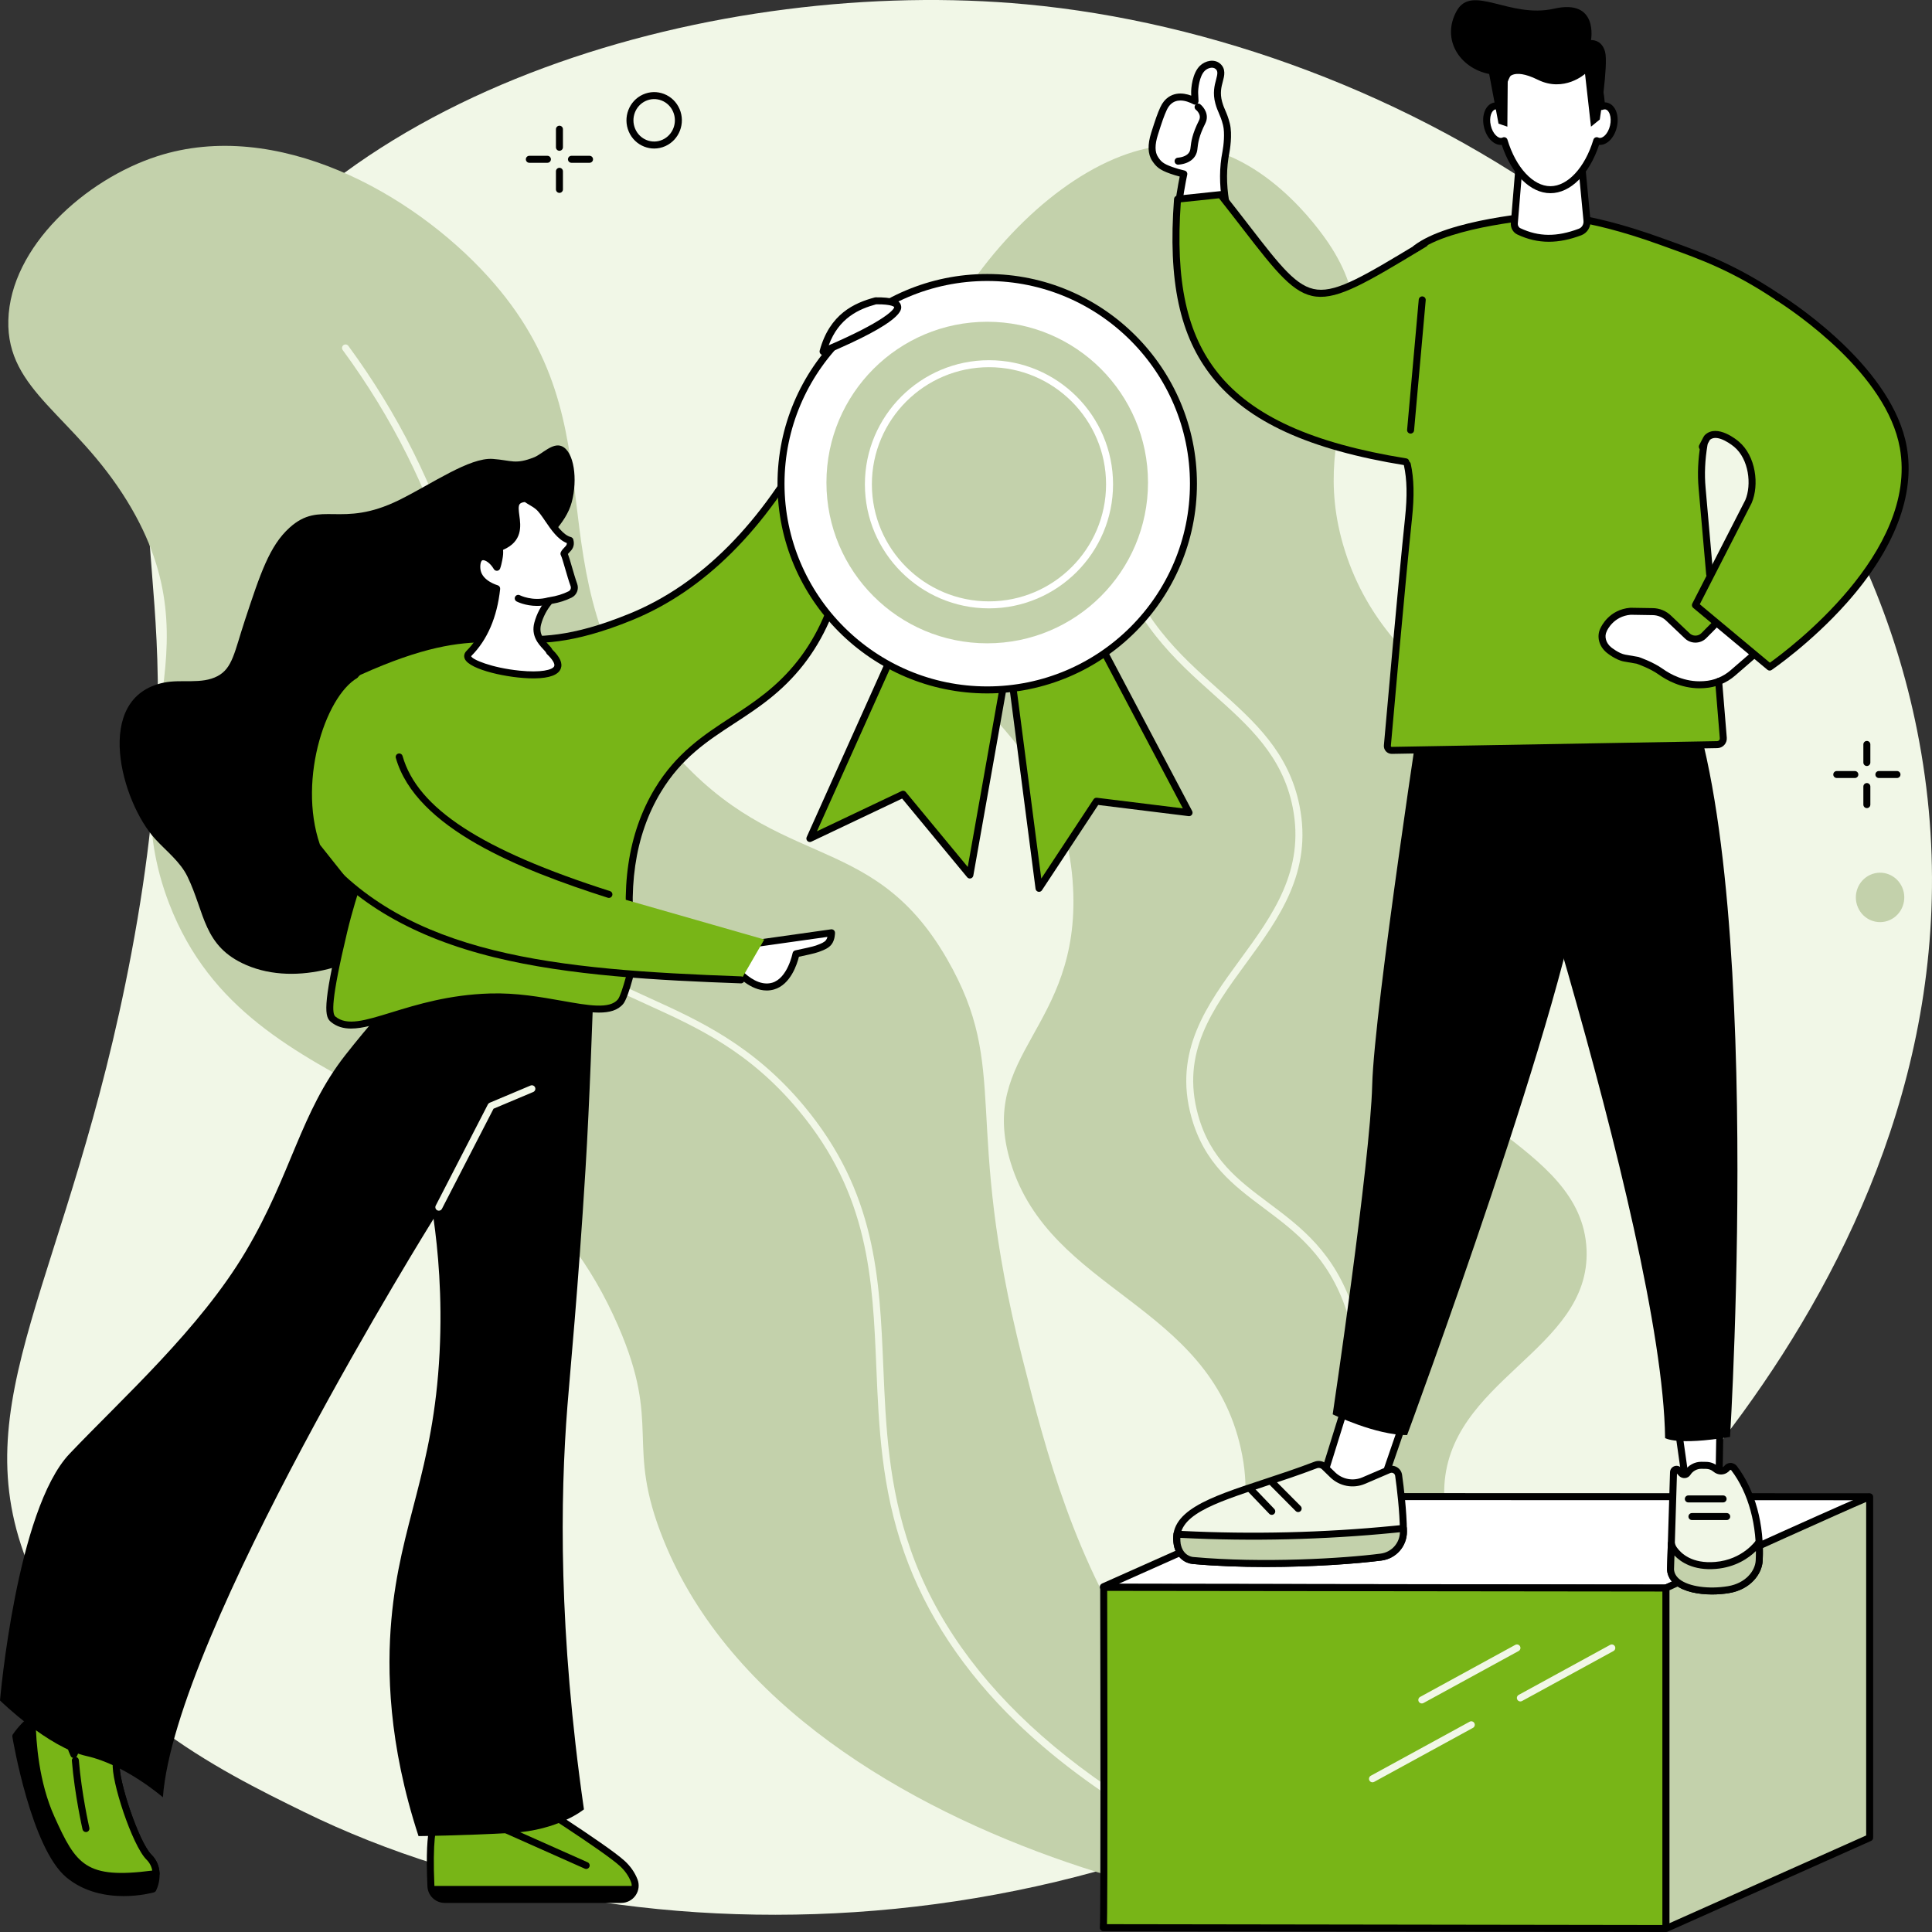<?xml version="1.0" encoding="UTF-8"?>
<svg width="208px" height="208px" viewBox="0 0 208 208" version="1.1" xmlns="http://www.w3.org/2000/svg" xmlns:xlink="http://www.w3.org/1999/xlink">
    <rect x="0" y="0" width="208" height="208" fill="#333333" stroke="none"/>
    <title>Group Copy 3 2</title>
    <g id="Page-1" stroke="none" stroke-width="1" fill="none" fill-rule="evenodd">
        <g id="Group-Copy-3">
            <path d="M3.184,168.819 C9.309,183.589 23.585,190.59 32.71,195.066 C68.678,212.704 123.28,210.714 162.545,178.683 C171.734,171.187 217.021,131.912 206.396,78.632 C197,31.532 150.027,4.152 110.492,0.467 C77.739,-2.585 34.986,9.243 19.909,37.948 C10.428,55.999 21.856,61.751 14.137,102.67 C7.456,138.086 -4.308,150.753 3.184,168.819" id="Fill-179" fill="#F1F7E7"></path>
            <path d="M170.876,183.865 C173.674,180.149 155.234,173.499 155.482,160.446 C155.709,148.52 171.267,145.456 170.809,134.531 C170.319,122.841 152.26,120.553 152.252,108.636 C152.245,99.453 162.968,98.069 163.838,88.246 C164.884,76.443 149.72,74.874 144.793,59.288 C140.191,44.732 150.773,37.738 143.052,26.212 C142.046,24.711 135.782,15.746 126.897,15.613 C112.443,15.401 93.772,38.604 96.52,58.679 C98.834,75.583 114.604,77.622 115.527,95.58 C116.309,110.801 105.186,113.348 108.805,125.154 C113.088,139.126 130.095,140.225 133.594,155.972 C135.426,164.22 131.338,166.518 134.692,172.352 C141.776,184.674 167.793,187.961 170.876,183.865" id="Fill-180" fill="#C3D1AB"></path>
            <path d="M165.003,181.788 C164.966,181.788 164.929,181.783 164.891,181.771 C153.711,178.307 146.656,173.425 143.922,167.261 C141.843,162.575 143.022,158.797 144.27,154.797 C145.521,150.788 146.815,146.643 144.966,141.112 C143.008,135.259 139.491,132.628 136.09,130.083 C132.782,127.607 129.656,125.268 128.264,120.259 C126.294,113.173 129.976,108.14 133.537,103.273 C136.977,98.571 140.534,93.709 139.166,86.883 C138.063,81.377 134.467,78.164 130.659,74.761 C126.535,71.076 121.86,66.898 119.672,59.118 C118.045,53.331 118.214,47.14 120.175,40.717 C120.236,40.518 120.446,40.406 120.645,40.467 C120.844,40.527 120.956,40.738 120.895,40.936 C118.977,47.219 118.809,53.268 120.397,58.914 C122.525,66.483 126.915,70.406 131.161,74.2 C135.065,77.689 138.751,80.983 139.904,86.735 C141.337,93.886 137.681,98.884 134.145,103.717 C130.531,108.657 127.117,113.323 128.989,120.057 C130.313,124.819 133.338,127.083 136.541,129.48 C140.035,132.094 143.647,134.797 145.679,140.873 C147.606,146.635 146.276,150.898 144.989,155.021 C143.784,158.882 142.646,162.528 144.61,166.955 C147.252,172.912 154.151,177.655 165.114,181.052 C165.313,181.114 165.424,181.324 165.362,181.523 C165.312,181.684 165.163,181.788 165.003,181.788" id="Fill-181" fill="#F1F7E7"></path>
            <path d="M149.451,204.756 C150.625,202.081 135.732,198.081 123.212,179.236 C115.631,167.825 112.716,156.683 110.068,146.222 C103.518,120.34 108.894,115.269 101.945,103.225 C93.607,88.77 83.09,94.334 71.22,79.448 C56.58,61.088 67.533,46.296 52.528,29.762 C44.33,20.728 29.76,12.692 16.955,16.812 C9.206,19.305 1.108,26.57 0.897,34.479 C0.693,42.112 7.986,44.66 13.693,53.955 C23.883,70.55 11.729,80.494 18.223,97.313 C27.036,120.139 54.716,115.537 66.547,142.738 C71.313,153.694 67.219,155.351 71.444,165.813 C85.704,201.12 147.131,210.045 149.451,204.756" id="Fill-182" fill="#C3D1AB"></path>
            <path d="M138.739,203.538 C138.69,203.538 138.641,203.529 138.593,203.509 C126.359,198.377 116.572,192.318 109.503,185.499 C103.777,179.974 99.686,173.796 97.343,167.134 C94.891,160.164 94.614,153.57 94.346,147.193 C93.946,137.662 93.568,128.66 85.99,119.559 C80.651,113.149 75.064,110.61 69.66,108.154 C63.624,105.411 57.922,102.821 54.005,94.965 C51.28,89.501 51.231,85.115 51.174,80.036 C51.118,75.032 51.054,69.36 48.585,61.028 C46.139,52.777 42.207,44.923 36.896,37.684 C36.774,37.516 36.81,37.281 36.977,37.158 C37.145,37.035 37.38,37.071 37.503,37.238 C42.865,44.548 46.836,52.48 49.306,60.814 C51.805,69.247 51.87,74.974 51.926,80.027 C51.984,85.219 52.03,89.319 54.678,94.629 C58.477,102.246 63.803,104.667 69.971,107.469 C75.197,109.843 81.12,112.534 86.568,119.078 C94.309,128.374 94.692,137.499 95.098,147.161 C95.364,153.483 95.639,160.02 98.053,166.884 C103.201,181.521 116.938,193.609 138.884,202.815 C139.076,202.895 139.166,203.116 139.086,203.307 C139.025,203.452 138.886,203.538 138.739,203.538" id="Fill-183" fill="#F1F7E7"></path>
            <path d="M60.23,16.233 C60.022,16.233 59.853,16.064 59.853,15.856 L59.853,13.91 C59.853,13.702 60.022,13.534 60.23,13.534 C60.437,13.534 60.606,13.702 60.606,13.91 L60.606,15.856 C60.606,16.064 60.437,16.233 60.23,16.233" id="Fill-184" fill="#000000"></path>
            <path d="M60.23,20.766 C60.022,20.766 59.853,20.598 59.853,20.39 L59.853,18.444 C59.853,18.236 60.022,18.067 60.23,18.067 C60.437,18.067 60.606,18.236 60.606,18.444 L60.606,20.39 C60.606,20.598 60.437,20.766 60.23,20.766" id="Fill-185" fill="#000000"></path>
            <path d="M58.936,17.526 L56.989,17.526 C56.781,17.526 56.613,17.358 56.613,17.15 C56.613,16.942 56.781,16.774 56.989,16.774 L58.936,16.774 C59.144,16.774 59.312,16.942 59.312,17.15 C59.312,17.358 59.144,17.526 58.936,17.526" id="Fill-186" fill="#000000"></path>
            <path d="M63.47,17.526 L61.523,17.526 C61.315,17.526 61.147,17.358 61.147,17.15 C61.147,16.942 61.315,16.774 61.523,16.774 L63.47,16.774 C63.677,16.774 63.846,16.942 63.846,17.15 C63.846,17.358 63.677,17.526 63.47,17.526" id="Fill-187" fill="#000000"></path>
            <path d="M200.987,82.469 C200.779,82.469 200.61,82.3 200.61,82.092 L200.61,80.146 C200.61,79.938 200.779,79.77 200.987,79.77 C201.195,79.77 201.363,79.938 201.363,80.146 L201.363,82.092 C201.363,82.3 201.195,82.469 200.987,82.469" id="Fill-188" fill="#000000"></path>
            <path d="M200.987,87.002 C200.779,87.002 200.61,86.834 200.61,86.626 L200.61,84.68 C200.61,84.472 200.779,84.304 200.987,84.304 C201.195,84.304 201.363,84.472 201.363,84.68 L201.363,86.626 C201.363,86.834 201.195,87.002 200.987,87.002" id="Fill-189" fill="#000000"></path>
            <path d="M199.692,83.762 L197.748,83.762 C197.54,83.762 197.372,83.594 197.372,83.386 C197.372,83.178 197.54,83.01 197.748,83.01 L199.692,83.01 C199.9,83.01 200.069,83.178 200.069,83.386 C200.069,83.594 199.9,83.762 199.692,83.762" id="Fill-190" fill="#000000"></path>
            <path d="M204.228,83.762 L202.281,83.762 C202.073,83.762 201.905,83.594 201.905,83.386 C201.905,83.178 202.073,83.01 202.281,83.01 L204.228,83.01 C204.436,83.01 204.605,83.178 204.605,83.386 C204.605,83.594 204.436,83.762 204.228,83.762" id="Fill-191" fill="#000000"></path>
            <path d="M69.532,10.861 C68.402,11.369 67.889,12.721 68.387,13.875 C68.63,14.439 69.074,14.869 69.636,15.088 C70.186,15.301 70.785,15.286 71.324,15.044 C72.453,14.537 72.967,13.185 72.468,12.03 C72.226,11.467 71.782,11.036 71.22,10.818 C70.67,10.604 70.07,10.62 69.532,10.861 Z M70.429,15.991 C70.069,15.991 69.709,15.924 69.364,15.789 C68.612,15.497 68.02,14.923 67.696,14.173 C67.036,12.643 67.721,10.85 69.223,10.175 C69.947,9.85 70.753,9.829 71.492,10.116 C72.244,10.409 72.836,10.982 73.16,11.732 C73.82,13.262 73.135,15.056 71.632,15.731 C71.247,15.904 70.838,15.991 70.429,15.991 L70.429,15.991 Z" id="Fill-192" fill="#000000"></path>
            <path d="M201.358,94.181 C202.678,93.589 204.216,94.199 204.795,95.544 C205.375,96.888 204.778,98.458 203.46,99.05 C202.141,99.642 200.603,99.032 200.023,97.687 C199.444,96.343 200.041,94.773 201.358,94.181" id="Fill-193" fill="#C3D1AB"></path>
            <path d="M201.19,161.232 L179.35,170.97 L118.856,170.878 C118.793,170.878 118.762,170.844 118.806,170.824 L140.569,161.121 L201.107,161.141 C201.213,161.141 201.265,161.199 201.19,161.232" id="Fill-194" fill="#FFFFFF"></path>
            <path d="M120.448,170.504 L179.27,170.594 L199.627,161.517 L140.649,161.498 L120.448,170.504 Z M179.35,171.346 C179.349,171.346 179.349,171.346 179.349,171.346 L118.855,171.254 C118.635,171.254 118.459,171.122 118.418,170.927 C118.379,170.744 118.475,170.56 118.652,170.48 L140.415,160.778 C140.464,160.756 140.516,160.745 140.569,160.745 C140.569,160.745 140.569,160.745 140.569,160.745 L201.107,160.765 C201.353,160.765 201.549,160.904 201.594,161.111 C201.634,161.305 201.534,161.491 201.343,161.576 L179.503,171.314 C179.455,171.335 179.403,171.346 179.35,171.346 L179.35,171.346 Z" id="Fill-195" fill="#000000"></path>
            <path d="M201.288,161.15 L201.288,197.85 L179.516,207.561 C179.455,207.589 179.35,207.569 179.35,207.531 L179.35,170.97 C179.35,170.97 200.974,161.157 201.288,161.15" id="Fill-196" fill="#C3D1AB"></path>
            <path d="M179.726,171.212 L179.726,207.057 L200.912,197.605 L200.912,161.701 C198.481,162.731 187.403,167.729 179.726,171.212 Z M179.447,207.952 C179.345,207.952 179.243,207.925 179.161,207.872 C179.044,207.794 178.973,207.666 178.973,207.531 L178.973,170.97 C178.973,170.822 179.06,170.688 179.194,170.627 C200.889,160.783 201.182,160.776 201.28,160.773 C201.381,160.77 201.479,160.81 201.551,160.881 C201.624,160.951 201.664,161.049 201.664,161.15 L201.664,197.85 C201.664,197.998 201.576,198.133 201.441,198.193 L179.67,207.905 C179.601,207.935 179.524,207.952 179.447,207.952 L179.447,207.952 Z" id="Fill-197" fill="#000000"></path>
            <path d="M179.35,207.624 L118.778,207.533 C118.908,207.591 118.824,170.899 118.824,170.899 L179.35,170.97 C179.35,170.97 179.35,207.659 179.35,207.624" id="Fill-198" fill="#78B517"></path>
            <path d="M119.176,207.157 L178.973,207.247 L178.973,171.346 L119.201,171.275 C119.205,173.087 119.222,181.132 119.226,189.184 C119.229,194.496 119.225,198.733 119.216,201.775 C119.211,203.495 119.204,204.932 119.194,205.94 C119.188,206.505 119.185,206.891 119.176,207.157 Z M179.35,208 C179.349,208 179.349,208 179.349,208 L118.777,207.91 C118.726,207.91 118.674,207.9 118.625,207.877 C118.463,207.804 118.373,207.629 118.41,207.456 C118.411,207.453 118.411,207.448 118.412,207.446 C118.503,206.329 118.476,183.11 118.448,170.899 C118.448,170.799 118.487,170.704 118.558,170.632 C118.629,170.562 118.724,170.522 118.824,170.522 C118.824,170.522 118.825,170.522 118.825,170.522 L179.35,170.594 C179.558,170.594 179.726,170.762 179.726,170.97 L179.726,207.624 C179.726,207.724 179.686,207.819 179.616,207.892 C179.545,207.962 179.45,208 179.35,208 L179.35,208 Z" id="Fill-199" fill="#000000"></path>
            <path d="M153.074,183.394 C152.941,183.394 152.812,183.323 152.744,183.199 C152.644,183.016 152.711,182.787 152.893,182.688 L163.135,177.088 C163.317,176.988 163.546,177.055 163.646,177.238 C163.745,177.42 163.678,177.649 163.496,177.748 L153.255,183.348 C153.197,183.38 153.135,183.394 153.074,183.394" id="Fill-200" fill="#F1F7E7"></path>
            <path d="M147.763,191.884 C147.63,191.884 147.501,191.813 147.432,191.688 C147.333,191.505 147.4,191.277 147.582,191.177 L158.22,185.361 C158.402,185.261 158.63,185.328 158.73,185.511 C158.83,185.693 158.763,185.921 158.581,186.021 L147.943,191.837 C147.886,191.869 147.824,191.884 147.763,191.884" id="Fill-201" fill="#F1F7E7"></path>
            <path d="M163.684,183.178 C163.551,183.178 163.422,183.108 163.354,182.983 C163.254,182.8 163.321,182.572 163.503,182.472 L173.347,177.09 C173.529,176.99 173.758,177.057 173.858,177.239 C173.957,177.422 173.89,177.651 173.708,177.75 L163.865,183.132 C163.807,183.163 163.745,183.178 163.684,183.178" id="Fill-202" fill="#F1F7E7"></path>
            <polyline id="Fill-203" fill="#FFFFFF" points="153.22 146.97 148.598 160.391 142.141 160.058 146.753 145.222 153.22 146.97"></polyline>
            <path d="M142.644,159.707 L148.334,160 L152.733,147.229 L147.005,145.68 L142.644,159.707 Z M148.598,160.767 C148.591,160.767 148.585,160.767 148.578,160.767 L142.122,160.434 C142.006,160.428 141.899,160.369 141.833,160.273 C141.766,160.178 141.747,160.058 141.782,159.947 L146.394,145.111 C146.454,144.917 146.656,144.807 146.851,144.859 L153.318,146.607 C153.419,146.634 153.504,146.702 153.552,146.794 C153.601,146.886 153.61,146.995 153.576,147.093 L148.954,160.513 C148.901,160.666 148.758,160.767 148.598,160.767 L148.598,160.767 Z" id="Fill-204" fill="#000000"></path>
            <polyline id="Fill-205" fill="#FFFFFF" points="179.952 148.672 181.565 160.058 185.056 160.058 185.25 148.86 179.952 148.672"></polyline>
            <path d="M181.892,159.682 L184.686,159.682 L184.868,149.223 L180.388,149.064 L181.892,159.682 Z M185.056,160.435 L181.565,160.435 C181.378,160.435 181.219,160.297 181.193,160.111 L179.58,148.725 C179.564,148.615 179.598,148.503 179.673,148.42 C179.747,148.337 179.853,148.294 179.966,148.296 L185.263,148.483 C185.469,148.491 185.63,148.661 185.626,148.866 L185.432,160.065 C185.428,160.27 185.261,160.435 185.056,160.435 L185.056,160.435 Z" id="Fill-206" fill="#000000"></path>
            <path d="M153.297,73.754 C153.297,73.754 147.945,108.521 147.732,116.824 C147.519,125.127 143.478,152.268 143.478,152.268 C143.478,152.268 148.117,154.517 151.49,154.5 C151.49,154.5 169.334,106.255 170.514,92.615 C171.695,78.976 167.747,72.732 167.747,72.732 L153.297,73.754" id="Fill-207" fill="#000000"></path>
            <path d="M158.532,71.589 C158.532,71.589 178.969,132.176 179.266,154.824 C179.266,154.824 180.511,155.647 186.258,154.702 C186.258,154.702 190.402,87.772 179.78,70.353 L158.532,71.589" id="Fill-208" fill="#000000"></path>
            <path d="M150.577,158.837 C150.765,160.175 151.068,162.657 151.093,164.882 C151.109,166.28 150.066,167.458 148.688,167.636 C144.791,168.139 135.952,168.689 128.424,168.002 C127.908,167.955 126.997,167.577 126.743,166.283 C125.891,161.937 133.408,160.872 141.651,157.719 C141.974,157.596 142.339,157.669 142.587,157.911 L143.476,158.776 C144.365,159.643 145.684,159.888 146.823,159.4 L149.526,158.24 C149.986,158.043 150.506,158.339 150.577,158.837" id="Fill-209" fill="#F1F7E7"></path>
            <path d="M141.969,158.037 C141.907,158.037 141.845,158.048 141.785,158.071 C139.846,158.813 137.989,159.425 136.194,160.018 C130.58,161.87 126.523,163.209 127.112,166.211 C127.358,167.464 128.276,167.611 128.458,167.627 C135.919,168.308 144.615,167.782 148.639,167.263 C149.838,167.108 150.731,166.087 150.717,164.887 C150.692,162.669 150.385,160.178 150.204,158.889 C150.187,158.768 150.116,158.664 150.01,158.604 C149.906,158.546 149.784,158.539 149.674,158.586 L146.971,159.746 C145.689,160.296 144.214,160.021 143.213,159.046 L142.324,158.181 C142.228,158.087 142.1,158.037 141.969,158.037 Z M136.268,168.703 C133.653,168.703 130.95,168.61 128.389,168.377 C127.629,168.307 126.644,167.736 126.374,166.355 C125.657,162.702 130.203,161.202 135.958,159.303 C137.745,158.713 139.593,158.104 141.516,157.368 C141.975,157.192 142.499,157.3 142.849,157.641 L143.738,158.507 C144.52,159.269 145.673,159.484 146.674,159.054 L149.378,157.894 C149.705,157.754 150.07,157.774 150.38,157.949 C150.692,158.124 150.899,158.429 150.949,158.785 C151.133,160.09 151.444,162.618 151.47,164.878 C151.488,166.46 150.312,167.806 148.736,168.009 C146.059,168.355 141.333,168.703 136.268,168.703 L136.268,168.703 Z" id="Fill-210" fill="#000000"></path>
            <path d="M151.088,164.548 C151.088,164.548 151.092,164.773 151.093,164.882 C151.109,166.28 150.066,167.458 148.688,167.636 C144.791,168.139 135.952,168.689 128.424,168.002 C127.908,167.955 126.997,167.577 126.743,166.283 C126.665,165.886 126.713,165.171 126.713,165.171 L127.247,165.197 C134.855,165.575 142.48,165.392 150.061,164.648 L151.088,164.548" id="Fill-211" fill="#C3D1AB"></path>
            <path d="M127.075,165.566 C127.073,165.787 127.079,166.043 127.112,166.211 C127.358,167.464 128.276,167.611 128.458,167.627 C135.919,168.308 144.615,167.782 148.639,167.263 C149.812,167.112 150.693,166.129 150.717,164.962 L150.098,165.023 C142.524,165.765 134.829,165.951 127.228,165.573 L127.075,165.566 Z M136.268,168.703 C133.653,168.703 130.95,168.61 128.389,168.377 C127.629,168.307 126.644,167.736 126.374,166.355 C126.289,165.923 126.332,165.224 126.337,165.146 C126.351,164.941 126.526,164.785 126.731,164.795 L127.265,164.822 C134.83,165.197 142.487,165.013 150.024,164.274 L151.051,164.173 C151.155,164.163 151.259,164.197 151.338,164.266 C151.416,164.336 151.462,164.435 151.464,164.54 C151.464,164.54 151.468,164.768 151.47,164.878 C151.488,166.46 150.312,167.806 148.736,168.009 C146.059,168.355 141.333,168.703 136.268,168.703 L136.268,168.703 Z" id="Fill-212" fill="#000000"></path>
            <path d="M139.76,162.789 C139.664,162.789 139.567,162.752 139.493,162.678 L136.601,159.768 C136.455,159.621 136.456,159.383 136.603,159.236 C136.75,159.09 136.989,159.09 137.135,159.238 L140.027,162.147 C140.174,162.295 140.173,162.533 140.026,162.68 C139.952,162.752 139.856,162.789 139.76,162.789" id="Fill-213" fill="#000000"></path>
            <path d="M136.919,163.091 C136.82,163.091 136.721,163.052 136.648,162.975 L134.337,160.56 C134.193,160.41 134.198,160.172 134.349,160.028 C134.498,159.885 134.737,159.89 134.88,160.04 L137.191,162.454 C137.335,162.604 137.33,162.843 137.179,162.986 C137.107,163.056 137.013,163.091 136.919,163.091" id="Fill-214" fill="#000000"></path>
            <path d="M186.093,171.141 C188.165,170.798 189.332,169.302 189.396,168.013 C189.586,164.181 188.579,160.539 186.693,158.067 C186.487,157.797 186.074,157.82 185.894,158.107 L185.844,158.152 C185.519,158.45 185.035,158.43 184.699,158.143 C184.423,157.907 184.068,157.767 183.689,157.761 L183.161,157.754 C182.57,157.745 181.986,158.077 181.676,158.574 C181.532,158.804 181.2,158.818 181.021,158.615 L180.722,158.278 C180.519,158.081 180.181,158.22 180.172,158.503 L179.849,168.986 C180.006,171.038 183.381,171.59 186.093,171.141" id="Fill-215" fill="#F1F7E7"></path>
            <path d="M180.225,168.976 C180.263,169.395 180.466,169.744 180.847,170.043 C181.829,170.813 183.961,171.112 186.031,170.77 C187.919,170.457 188.964,169.137 189.021,167.994 C189.205,164.26 188.248,160.725 186.394,158.295 C186.366,158.259 186.332,158.254 186.304,158.254 C186.282,158.255 186.24,158.264 186.212,158.308 C186.194,158.337 186.172,158.362 186.148,158.385 L186.098,158.43 C185.638,158.851 184.947,158.851 184.455,158.429 C184.24,158.245 183.966,158.141 183.683,158.138 L183.156,158.13 C182.709,158.124 182.239,158.382 181.995,158.773 C181.866,158.98 181.651,159.111 181.405,159.131 C181.154,159.153 180.905,159.052 180.739,158.864 L180.544,158.644 L180.225,168.976 Z M184.324,171.66 C182.838,171.66 181.317,171.368 180.382,170.635 C179.828,170.2 179.523,169.655 179.474,169.015 C179.473,169.001 179.472,168.988 179.473,168.974 L179.796,158.491 C179.805,158.209 179.973,157.967 180.234,157.861 C180.494,157.756 180.781,157.812 180.983,158.007 C180.99,158.014 180.997,158.021 181.003,158.028 L181.302,158.365 C181.317,158.382 181.337,158.382 181.343,158.381 C181.741,157.759 182.444,157.37 183.167,157.377 L183.694,157.385 C184.152,157.392 184.596,157.559 184.944,157.857 C185.143,158.028 185.415,158.035 185.59,157.875 L185.608,157.859 C185.762,157.646 186.006,157.514 186.271,157.502 C186.553,157.49 186.822,157.616 186.992,157.839 C188.952,160.407 189.966,164.122 189.772,168.031 C189.7,169.475 188.435,171.135 186.154,171.512 C185.583,171.607 184.956,171.66 184.324,171.66 L184.324,171.66 Z" id="Fill-216" fill="#000000"></path>
            <path d="M179.935,166.181 C179.994,166.411 180.09,166.63 180.227,166.823 C180.694,167.477 181.967,168.758 184.688,168.535 C187.911,168.272 189.387,166.015 189.387,166.015 C189.426,166.671 189.43,167.339 189.396,168.013 C189.332,169.302 188.165,170.798 186.093,171.141 C183.381,171.59 180.006,171.038 179.849,168.986 L179.935,166.181" id="Fill-217" fill="#C3D1AB"></path>
            <path d="M180.225,168.976 C180.263,169.395 180.466,169.744 180.847,170.043 C181.829,170.813 183.961,171.112 186.031,170.77 C187.919,170.457 188.964,169.137 189.021,167.994 C189.037,167.659 189.044,167.323 189.042,166.988 C188.289,167.719 186.877,168.734 184.719,168.911 C182.309,169.107 180.942,168.166 180.272,167.464 L180.225,168.976 Z M184.324,171.66 C182.838,171.66 181.317,171.368 180.382,170.635 C179.828,170.2 179.523,169.655 179.474,169.015 C179.473,169.001 179.472,168.988 179.473,168.974 L179.559,166.17 C179.565,165.982 179.707,165.828 179.894,165.808 C180.08,165.786 180.253,165.906 180.3,166.087 C180.35,166.283 180.429,166.458 180.534,166.605 C181.01,167.273 182.179,168.364 184.658,168.16 C187.645,167.916 189.059,165.829 189.073,165.808 C189.162,165.673 189.328,165.61 189.485,165.652 C189.641,165.694 189.753,165.831 189.763,165.993 C189.803,166.666 189.806,167.352 189.772,168.031 C189.7,169.475 188.435,171.135 186.154,171.512 C185.583,171.607 184.956,171.66 184.324,171.66 L184.324,171.66 Z" id="Fill-218" fill="#000000"></path>
            <path d="M185.899,163.65 L182.156,163.65 C181.948,163.65 181.779,163.481 181.779,163.273 C181.779,163.066 181.948,162.897 182.156,162.897 L185.899,162.897 C186.107,162.897 186.275,163.066 186.275,163.273 C186.275,163.481 186.107,163.65 185.899,163.65" id="Fill-219" fill="#000000"></path>
            <path d="M185.511,161.751 L181.768,161.751 C181.56,161.751 181.391,161.583 181.391,161.375 C181.391,161.167 181.56,160.998 181.768,160.998 L185.511,160.998 C185.719,160.998 185.887,161.167 185.887,161.375 C185.887,161.583 185.719,161.751 185.511,161.751" id="Fill-220" fill="#000000"></path>
            <path d="M132.036,13.376 C131.872,12.734 131.719,12.379 131.57,12.036 C131.447,11.752 131.331,11.485 131.212,11.053 C130.926,10.02 131.128,9.265 131.291,8.658 C131.437,8.113 131.588,7.55 131.122,7.144 C130.646,6.729 129.901,6.92 129.455,7.344 C128.71,8.051 128.605,9.628 128.617,10.012 C128.625,10.257 128.64,10.574 128.658,10.89 C128.146,10.619 127.424,10.355 126.732,10.473 C126.284,10.55 125.667,10.824 125.267,11.694 C124.965,12.352 124.76,12.948 124.299,14.405 C123.927,15.579 123.947,16.486 124.356,17.103 C124.731,17.667 125.011,17.955 126.11,18.342 C126.548,18.496 126.998,18.626 127.45,18.727 C127.288,19.49 126.924,21.346 126.682,23.711 C126.669,23.846 126.729,23.978 126.84,24.057 C126.904,24.103 126.98,24.126 127.057,24.126 C127.112,24.126 127.167,24.114 127.218,24.09 C128.603,23.433 130.078,22.784 131.727,22.105 C131.889,22.038 131.984,21.868 131.955,21.695 C131.642,19.83 131.651,18.043 131.982,16.384 C131.982,16.383 131.982,16.382 131.983,16.381 C131.997,16.305 132.328,14.524 132.036,13.376" id="Fill-221" fill="#FFFFFF"></path>
            <path d="M127.087,10.82 C126.989,10.82 126.892,10.828 126.796,10.844 C126.274,10.934 125.875,11.272 125.61,11.851 C125.315,12.492 125.114,13.079 124.658,14.519 C124.322,15.579 124.326,16.378 124.67,16.894 C124.987,17.372 125.186,17.617 126.235,17.987 C126.658,18.136 127.094,18.262 127.532,18.36 C127.733,18.405 127.861,18.604 127.818,18.805 C127.67,19.5 127.3,21.373 127.057,23.75 C128.448,23.09 129.929,22.438 131.584,21.757 C131.263,19.847 131.273,18.015 131.613,16.311 C131.728,15.702 131.888,14.323 131.671,13.469 L131.671,13.469 C131.515,12.857 131.367,12.515 131.225,12.186 C131.102,11.903 130.976,11.612 130.849,11.153 C130.536,10.022 130.762,9.177 130.928,8.561 C131.088,7.962 131.135,7.655 130.875,7.428 C130.565,7.157 130.031,7.315 129.714,7.616 C129.123,8.177 128.979,9.56 128.993,10 C129.001,10.242 129.016,10.556 129.034,10.869 C129.041,11.004 128.976,11.134 128.861,11.207 C128.747,11.28 128.602,11.286 128.482,11.223 C128.116,11.03 127.602,10.82 127.087,10.82 Z M127.057,24.502 C126.9,24.502 126.75,24.454 126.622,24.364 C126.401,24.208 126.28,23.943 126.308,23.673 C126.521,21.593 126.83,19.891 127.008,19.007 C126.662,18.919 126.32,18.815 125.985,18.697 C124.837,18.292 124.472,17.957 124.043,17.311 C123.567,16.595 123.532,15.579 123.94,14.291 C124.407,12.819 124.615,12.214 124.925,11.537 C125.393,10.518 126.131,10.195 126.669,10.102 C127.226,10.008 127.783,10.122 128.251,10.296 C128.247,10.199 128.244,10.108 128.241,10.025 C128.224,9.51 128.364,7.861 129.196,7.071 C129.764,6.531 130.732,6.305 131.369,6.86 C132.012,7.421 131.806,8.192 131.655,8.756 C131.496,9.348 131.316,10.019 131.574,10.953 C131.687,11.36 131.798,11.616 131.915,11.886 C132.07,12.244 132.23,12.613 132.4,13.283 C132.708,14.49 132.39,16.253 132.353,16.451 C132.029,18.072 132.021,19.813 132.326,21.633 C132.384,21.981 132.197,22.318 131.87,22.453 C130.228,23.129 128.759,23.776 127.379,24.43 C127.279,24.477 127.168,24.502 127.057,24.502 L127.057,24.502 Z" id="Fill-222" fill="#000000"></path>
            <path d="M126.834,17.729 C126.639,17.729 126.475,17.579 126.459,17.382 C126.442,17.175 126.597,16.994 126.804,16.977 C127.181,16.947 128.068,16.794 128.159,16.013 L128.172,15.902 C128.242,15.287 128.337,14.444 129.088,12.956 C129.401,12.334 128.781,11.839 128.755,11.819 C128.591,11.69 128.562,11.454 128.69,11.29 C128.818,11.126 129.055,11.098 129.218,11.225 C129.611,11.533 130.231,12.361 129.76,13.295 C129.07,14.663 128.987,15.397 128.92,15.987 L128.907,16.101 C128.798,17.026 128.034,17.634 126.864,17.728 C126.854,17.728 126.844,17.729 126.834,17.729" id="Fill-223" fill="#000000"></path>
            <path d="M166.102,23.188 C166.102,23.188 170.155,22.856 178.837,25.999 C182.831,27.444 186.428,28.614 191.709,32.195 C191.709,32.195 182.29,42.011 183.249,52.55 C184.092,61.816 185.26,76.126 185.53,79.45 C185.561,79.833 185.264,80.161 184.882,80.168 L149.841,80.786 C149.562,80.791 149.341,80.553 149.365,80.274 C149.623,77.341 150.906,62.785 151.641,55.802 C152.41,48.494 150.445,47.306 146.535,40.093 C146.199,39.473 151.012,28.976 151.232,28.307 C152.59,24.165 166.102,23.188 166.102,23.188" id="Fill-224" fill="#78B517"></path>
            <path d="M188.922,62.892 L183.443,68.427 C182.943,68.933 182.13,68.936 181.626,68.434 L179.679,66.584 C179.208,66.116 178.574,65.852 177.912,65.847 L175.546,65.809 C173.411,65.98 172.648,67.788 172.648,67.788 C172.287,68.493 172.512,69.405 173.22,69.98 C173.22,69.98 174.113,70.713 174.916,70.852 C176.295,71.09 176.295,71.09 176.295,71.09 C176.295,71.09 177.754,71.572 178.818,72.331 C179.881,73.089 181.475,73.831 183.356,73.713 L183.503,73.704 C184.628,73.633 185.699,73.195 186.553,72.455 L192.776,67.066 L188.922,62.892" id="Fill-225" fill="#FFFFFF"></path>
            <path d="M175.558,66.186 C173.701,66.344 173.022,67.871 172.994,67.936 C172.991,67.944 172.987,67.952 172.983,67.96 C172.697,68.518 172.892,69.229 173.457,69.688 C173.467,69.696 174.286,70.361 174.98,70.481 L176.359,70.719 C176.377,70.722 176.395,70.727 176.413,70.732 C176.475,70.753 177.939,71.242 179.036,72.024 C179.798,72.567 181.37,73.461 183.332,73.337 L183.479,73.328 C184.516,73.263 185.52,72.852 186.307,72.17 L192.236,67.036 L188.913,63.437 L183.71,68.692 C183.397,69.008 182.981,69.183 182.537,69.185 C182.535,69.185 182.533,69.185 182.531,69.185 C182.09,69.185 181.674,69.013 181.361,68.701 L179.42,66.857 C179.01,66.45 178.476,66.227 177.909,66.224 L175.558,66.186 Z M182.965,74.101 C180.966,74.101 179.389,73.2 178.599,72.637 C177.668,71.973 176.396,71.522 176.202,71.455 L174.852,71.222 C173.961,71.069 173.021,70.303 172.981,70.271 C172.142,69.589 171.866,68.504 172.307,67.628 C172.394,67.433 173.257,65.615 175.516,65.434 C175.528,65.433 175.541,65.434 175.552,65.433 L177.918,65.471 C178.679,65.476 179.4,65.777 179.944,66.318 L181.885,68.162 C182.064,68.339 182.284,68.432 182.534,68.432 C182.776,68.431 183.004,68.335 183.175,68.163 L188.655,62.627 C188.728,62.554 188.831,62.515 188.929,62.516 C189.032,62.518 189.129,62.561 189.199,62.637 L193.051,66.811 C193.122,66.886 193.157,66.985 193.152,67.087 C193.144,67.189 193.099,67.284 193.021,67.351 L186.799,72.739 C185.889,73.528 184.726,74.004 183.527,74.079 L183.38,74.088 C183.24,74.097 183.101,74.101 182.965,74.101 L182.965,74.101 Z" id="Fill-226" fill="#000000"></path>
            <path d="M183.402,48.145 L183.44,47.877 C183.48,47.588 183.599,47.308 183.809,47.107 C184.903,46.054 186.94,47.814 186.94,47.814 C188.591,49.192 189.047,52.12 188.241,53.999 L182.528,65.151 L190.525,71.82 C190.525,71.82 207.126,60.599 204.908,48.156 C203.302,39.151 191.697,32.186 191.697,32.186 L185.633,36.26 L182.375,42.988 L183.402,48.145" id="Fill-227" fill="#78B517"></path>
            <path d="M153.67,26.113 L151.557,49.758 C130.621,46.436 125.555,37.651 126.773,21.441 L131.405,20.953 C141.481,33.67 139.945,34.398 153.67,26.113" id="Fill-228" fill="#78B517"></path>
            <path d="M149.833,81.162 C149.599,81.162 149.375,81.065 149.215,80.893 C149.051,80.718 148.969,80.48 148.99,80.241 C149.242,77.379 150.532,62.747 151.267,55.763 C151.518,53.379 151.48,51.629 151.144,50.089 C151.1,49.886 151.229,49.686 151.432,49.641 C151.634,49.597 151.835,49.726 151.88,49.929 C152.233,51.551 152.275,53.374 152.015,55.842 C151.28,62.82 149.991,77.446 149.74,80.307 C149.737,80.342 149.752,80.366 149.765,80.38 C149.778,80.394 149.799,80.412 149.835,80.41 L184.875,79.792 C184.955,79.79 185.028,79.757 185.082,79.698 C185.136,79.639 185.162,79.561 185.155,79.481 C185.068,78.411 184.889,76.206 184.657,73.397 C184.64,73.19 184.794,73.008 185.001,72.991 C185.21,72.974 185.39,73.128 185.407,73.335 C185.639,76.144 185.819,78.35 185.905,79.419 C185.929,79.706 185.832,79.992 185.639,80.204 C185.447,80.415 185.174,80.539 184.888,80.544 L149.848,81.162 C149.843,81.162 149.838,81.162 149.833,81.162" id="Fill-229" fill="#000000"></path>
            <path d="M184.061,62.182 C183.868,62.182 183.703,62.034 183.687,61.838 C183.377,58.218 183.104,55.105 182.875,52.584 C182.736,51.055 182.805,49.45 183.082,47.816 C183.117,47.611 183.312,47.473 183.516,47.507 C183.721,47.542 183.859,47.737 183.824,47.941 C183.558,49.512 183.491,51.051 183.624,52.516 C183.853,55.038 184.127,58.152 184.437,61.773 C184.454,61.981 184.301,62.163 184.094,62.181 C184.083,62.181 184.072,62.182 184.061,62.182" id="Fill-230" fill="#000000"></path>
            <path d="M191.441,32.389 C191.368,32.389 191.295,32.369 191.233,32.326 C186.495,29.154 183.113,27.937 179.532,26.649 L178.709,26.353 C170.202,23.273 166.172,23.559 166.133,23.563 C166.03,23.57 156.183,24.312 152.665,27.054 C152.501,27.182 152.265,27.153 152.136,26.989 C152.009,26.825 152.038,26.588 152.202,26.461 C155.901,23.578 165.661,22.842 166.075,22.812 C166.241,22.799 170.306,22.51 178.965,25.645 L179.787,25.941 C183.412,27.245 186.836,28.477 191.649,31.7 C191.822,31.816 191.87,32.05 191.754,32.223 C191.682,32.331 191.561,32.389 191.441,32.389" id="Fill-231" fill="#000000"></path>
            <path d="M190.525,72.196 C190.437,72.196 190.352,72.166 190.283,72.109 L182.287,65.44 C182.152,65.328 182.113,65.136 182.193,64.98 L187.9,53.84 C188.603,52.184 188.284,49.426 186.699,48.103 C186.676,48.083 184.914,46.608 184.086,47.363 C184.009,47.477 183.772,47.945 183.692,48.102 C183.649,48.186 183.618,48.248 183.604,48.273 C183.505,48.455 183.277,48.524 183.094,48.424 C182.911,48.325 182.844,48.096 182.943,47.914 C182.955,47.892 182.983,47.836 183.021,47.762 C183.373,47.067 183.465,46.915 183.548,46.836 C184.875,45.559 187.092,47.448 187.186,47.529 C189.051,49.086 189.417,52.21 188.586,54.148 C188.583,54.156 188.579,54.164 188.576,54.171 L183,65.055 L190.545,71.346 C192.53,69.931 206.546,59.487 204.537,48.222 C203.119,40.267 193.21,33.588 191.238,32.33 C191.062,32.219 191.012,31.986 191.125,31.811 C191.235,31.635 191.468,31.584 191.644,31.696 C193.661,32.983 203.804,39.825 205.279,48.09 C206.205,53.296 203.975,59.109 198.829,64.904 C194.968,69.249 190.776,72.103 190.736,72.131 C190.671,72.174 190.598,72.196 190.525,72.196" id="Fill-232" fill="#000000"></path>
            <path d="M151.866,46.681 C151.855,46.681 151.843,46.681 151.832,46.68 C151.625,46.661 151.472,46.478 151.491,46.272 L152.743,32.253 C152.762,32.046 152.946,31.893 153.152,31.912 C153.358,31.931 153.511,32.113 153.493,32.32 L152.24,46.338 C152.223,46.534 152.059,46.681 151.866,46.681" id="Fill-233" fill="#000000"></path>
            <path d="M151.346,50.1 C151.326,50.1 151.306,50.099 151.285,50.095 C140.954,48.429 134.358,45.419 130.525,40.62 C127.004,36.211 125.731,30.287 126.398,21.413 C126.412,21.231 126.553,21.085 126.734,21.066 L131.366,20.579 C131.494,20.566 131.62,20.618 131.7,20.719 C132.72,22.007 133.627,23.181 134.427,24.216 C137.884,28.693 139.619,30.939 141.811,31.177 C144.036,31.415 146.945,29.66 152.743,26.159 L153.174,25.899 C153.352,25.791 153.583,25.849 153.69,26.027 C153.798,26.205 153.741,26.436 153.563,26.543 L153.132,26.803 C141.203,34.007 141.022,33.987 133.831,24.676 C133.066,23.686 132.204,22.57 131.239,21.349 L127.126,21.782 C126.527,30.278 127.761,35.952 131.113,40.15 C134.822,44.794 141.27,47.718 151.405,49.352 C151.61,49.385 151.75,49.578 151.717,49.784 C151.687,49.969 151.527,50.1 151.346,50.1" id="Fill-234" fill="#000000"></path>
            <path d="M170.115,24.975 C167.301,26.038 165.261,25.731 163.514,24.904 C163.194,24.753 163.003,24.398 163.033,24.027 L163.51,18.251 L170.331,18.251 L170.855,23.743 C170.906,24.285 170.598,24.792 170.115,24.975" id="Fill-235" fill="#FFFFFF"></path>
            <path d="M163.856,18.627 L163.408,24.058 C163.39,24.273 163.5,24.481 163.675,24.564 C165.659,25.503 167.604,25.521 169.982,24.623 C170.311,24.498 170.516,24.151 170.48,23.778 L169.989,18.627 L163.856,18.627 Z M166.746,26.029 C165.576,26.029 164.46,25.768 163.353,25.244 C162.894,25.027 162.615,24.526 162.658,23.997 L163.135,18.22 C163.151,18.025 163.314,17.875 163.51,17.875 L170.331,17.875 C170.525,17.875 170.687,18.022 170.706,18.215 L171.229,23.707 C171.297,24.417 170.893,25.083 170.248,25.327 C169.008,25.795 167.853,26.029 166.746,26.029 L166.746,26.029 Z" id="Fill-236" fill="#000000"></path>
            <path d="M172.938,11.417 C172.765,11.378 172.586,11.4 172.413,11.47 C172.307,7.457 169.888,5.252 166.919,5.252 C163.949,5.252 161.531,7.457 161.424,11.47 C161.251,11.4 161.073,11.378 160.899,11.417 C160.236,11.569 159.892,12.541 160.131,13.587 C160.37,14.633 161.102,15.359 161.765,15.207 C161.824,15.194 161.879,15.172 161.933,15.146 C162.808,18.05 164.711,20.422 166.919,20.422 C169.127,20.422 171.03,18.05 171.905,15.146 C171.958,15.172 172.014,15.194 172.072,15.207 C172.736,15.359 173.468,14.633 173.707,13.587 C173.946,12.541 173.602,11.569 172.938,11.417" id="Fill-237" fill="#FFFFFF"></path>
            <path d="M161.933,14.77 C161.984,14.77 162.036,14.781 162.085,14.802 C162.185,14.846 162.261,14.932 162.293,15.038 C163.195,18.033 165.055,20.046 166.919,20.046 C168.783,20.046 170.642,18.033 171.545,15.038 C171.577,14.932 171.653,14.846 171.753,14.802 C171.854,14.757 171.969,14.759 172.068,14.807 C172.104,14.824 172.132,14.835 172.156,14.84 C172.552,14.929 173.134,14.404 173.34,13.503 C173.438,13.072 173.426,12.631 173.306,12.292 C173.248,12.128 173.112,11.843 172.855,11.784 C172.763,11.763 172.662,11.775 172.556,11.819 C172.441,11.865 172.311,11.853 172.208,11.785 C172.104,11.718 172.041,11.604 172.037,11.48 C171.943,7.926 169.934,5.629 166.919,5.629 C163.904,5.629 161.895,7.926 161.8,11.48 C161.797,11.604 161.733,11.718 161.63,11.785 C161.527,11.853 161.396,11.865 161.282,11.819 C161.175,11.775 161.074,11.763 160.983,11.784 C160.588,11.874 160.292,12.603 160.498,13.503 C160.703,14.404 161.286,14.93 161.682,14.84 C161.706,14.835 161.734,14.824 161.77,14.807 C161.821,14.782 161.877,14.77 161.933,14.77 Z M166.919,20.798 C164.763,20.798 162.732,18.77 161.681,15.6 C160.852,15.666 160.035,14.858 159.764,13.671 C159.474,12.403 159.936,11.252 160.815,11.051 C160.898,11.032 160.983,11.022 161.069,11.022 C161.332,7.327 163.64,4.876 166.919,4.876 C170.198,4.876 172.506,7.327 172.768,11.022 C172.854,11.022 172.939,11.032 173.022,11.051 C173.467,11.152 173.829,11.513 174.016,12.041 C174.185,12.517 174.205,13.096 174.074,13.671 C173.802,14.858 172.98,15.667 172.156,15.6 C171.105,18.77 169.075,20.798 166.919,20.798 L166.919,20.798 Z" id="Fill-238" fill="#000000"></path>
            <path d="M161.332,13.312 L162.283,13.637 L162.323,8.534 C162.323,8.534 162.74,7.193 165.568,8.588 C168.396,9.983 170.645,7.953 170.645,7.953 L171.287,13.637 L172.232,12.866 C172.232,12.866 173.167,6.971 172.806,5.588 C172.444,4.204 171.287,4.319 171.287,4.319 C171.287,4.319 172.131,-0.164 167.315,0.933 C162.5,2.03 158.455,-1.809 156.809,1.208 C155.164,4.224 157.122,7.322 160.325,7.967 L161.332,13.312" id="Fill-239" fill="#000000"></path>
            <path d="M42.979,53.83 C46.506,52.09 50.555,49.224 53.057,49.408 C55.085,49.556 55.462,50.041 57.505,49.232 C58.343,48.901 59.495,47.616 60.481,48.04 C61.819,48.614 62.204,51.625 61.555,54.059 C60.91,56.477 58.728,57.995 57.444,60.031 C55.441,63.207 54.55,68.449 51.941,71.208 C49.309,73.993 45.693,74.654 45.544,78.484 C45.409,81.955 47.288,85.178 47.812,88.612 C49.082,96.917 42.696,102.454 35.315,104.33 C32.417,105.066 29.262,105.079 26.516,103.896 C21.858,101.89 22.084,98.298 20.187,94.383 C19.409,92.776 17.926,91.651 16.718,90.337 C13.078,86.378 9.925,75.103 17.628,73.495 C19.55,73.094 21.692,73.708 23.427,72.788 C25.047,71.929 25.243,70.178 26.367,66.773 C28.02,61.768 29.013,58.761 31.171,56.812 C34.525,53.781 36.67,56.943 42.979,53.83" id="Fill-240" fill="#000000"></path>
            <path d="M68.283,202.47 C68.052,201.879 67.658,201.23 66.995,200.622 C65.076,198.863 55.624,192.898 55.624,192.898 C55.624,192.898 49.585,192.759 51.862,195.942 C51.862,195.942 48.273,195.719 47.084,196.029 C46.21,196.256 46.289,200.714 46.392,203.066 C46.427,203.866 47.085,204.493 47.885,204.493 L66.885,204.493 C67.931,204.493 68.664,203.443 68.283,202.47" id="Fill-241" fill="#78B517"></path>
            <path d="M49.359,196.241 C48.477,196.241 47.621,196.278 47.179,196.393 C46.938,196.567 46.554,198.176 46.768,203.049 C46.794,203.647 47.285,204.117 47.885,204.117 L66.885,204.117 C67.263,204.117 67.601,203.936 67.815,203.624 C68.023,203.319 68.066,202.948 67.932,202.607 C67.683,201.97 67.282,201.396 66.741,200.9 C64.967,199.273 56.479,193.885 55.512,193.272 C54.257,193.259 52.228,193.53 51.806,194.327 C51.627,194.667 51.748,195.136 52.168,195.723 C52.252,195.841 52.261,195.997 52.191,196.124 C52.12,196.251 51.982,196.327 51.838,196.317 C51.325,196.285 50.327,196.241 49.359,196.241 Z M66.885,204.869 L47.885,204.869 C46.881,204.869 46.06,204.084 46.016,203.083 C45.705,195.999 46.605,195.765 46.989,195.665 C47.901,195.428 50.059,195.482 51.183,195.53 C50.916,194.95 50.901,194.429 51.141,193.975 C51.932,192.48 55.256,192.512 55.633,192.522 C55.701,192.523 55.767,192.543 55.825,192.58 C56.212,192.824 65.327,198.583 67.25,200.345 C67.876,200.919 68.342,201.588 68.633,202.332 C68.856,202.9 68.782,203.542 68.436,204.049 C68.086,204.563 67.506,204.869 66.885,204.869 L66.885,204.869 Z" id="Fill-242" fill="#000000"></path>
            <path d="M46.391,203.042 C46.391,203.05 46.391,203.058 46.392,203.066 C46.427,203.866 47.085,204.493 47.885,204.493 L66.885,204.493 C67.726,204.493 68.363,203.813 68.383,203.042 L46.391,203.042" id="Fill-243" fill="#000000"></path>
            <path d="M63.109,201.213 C63.058,201.213 63.006,201.202 62.957,201.18 L53.814,197.11 C53.624,197.026 53.539,196.804 53.624,196.614 C53.708,196.424 53.93,196.338 54.12,196.423 L63.262,200.493 C63.452,200.577 63.538,200.8 63.453,200.989 C63.391,201.13 63.253,201.213 63.109,201.213" id="Fill-244" fill="#000000"></path>
            <path d="M7.951,188.894 L9.141,186.133 C13.604,184.954 12.727,188.181 12.521,189.884 C12.315,191.586 14.59,198.504 16.034,199.938 C17.478,201.371 16.464,203.373 16.464,203.373 C16.464,203.373 11.07,204.897 7.381,201.824 C3.692,198.751 1.703,186.925 1.703,186.925 C4.134,183.391 8.626,182.778 8.626,182.778 C8.626,182.778 6.274,185.376 7.951,188.894" id="Fill-245" fill="#5479F7"></path>
            <path d="M2.101,187.013 C2.348,188.393 4.303,198.77 7.622,201.535 C10.757,204.147 15.274,203.268 16.195,203.052 C16.377,202.599 16.801,201.229 15.769,200.204 C14.227,198.674 11.929,191.645 12.147,189.839 C12.166,189.687 12.189,189.524 12.214,189.353 C12.357,188.362 12.535,187.129 11.923,186.585 C11.486,186.195 10.642,186.151 9.413,186.452 L8.296,189.043 C8.238,189.179 8.105,189.268 7.958,189.27 C7.801,189.274 7.674,189.189 7.611,189.056 C6.412,186.54 7.17,184.441 7.787,183.345 C6.417,183.71 3.771,184.683 2.101,187.013 Z M13.318,204.134 C11.444,204.134 9.083,203.73 7.14,202.113 C3.387,198.987 1.414,187.475 1.332,186.987 C1.316,186.891 1.337,186.792 1.393,186.711 C3.889,183.083 8.384,182.431 8.575,182.405 C8.732,182.384 8.884,182.463 8.958,182.602 C9.032,182.742 9.011,182.913 8.904,183.03 C8.824,183.121 7.092,185.1 7.966,187.908 L8.795,185.985 C8.841,185.878 8.933,185.799 9.045,185.769 C10.651,185.345 11.757,185.428 12.424,186.023 C13.337,186.836 13.119,188.353 12.959,189.46 C12.935,189.625 12.912,189.783 12.894,189.929 C12.7,191.533 14.935,198.316 16.299,199.67 C17.595,200.957 17.193,202.766 16.8,203.543 C16.752,203.637 16.667,203.708 16.566,203.735 C16.455,203.765 15.109,204.134 13.318,204.134 L13.318,204.134 Z" id="Fill-246" fill="#000000"></path>
            <path d="M5.511,195.725 C3.811,191.954 3.483,187.628 3.462,185.052 C2.825,185.56 2.218,186.176 1.703,186.925 C1.703,186.925 3.692,198.751 7.381,201.824 C11.07,204.897 16.464,203.373 16.464,203.373 C16.464,203.373 16.842,202.622 16.805,201.711 C9.334,202.732 8.021,201.293 5.511,195.725" id="Fill-247" fill="#000000"></path>
            <path d="M16.805,201.711 C16.782,201.134 16.594,200.493 16.034,199.938 C14.59,198.504 12.315,191.586 12.521,189.884 C12.727,188.181 13.604,184.954 9.141,186.133 L7.951,188.894 C6.274,185.376 8.626,182.778 8.626,182.778 C8.626,182.778 5.835,183.16 3.462,185.052 C3.483,187.628 3.811,191.954 5.511,195.725 C8.021,201.293 9.334,202.732 16.805,201.711" id="Fill-248" fill="#78B517"></path>
            <path d="M3.84,185.234 C3.873,187.581 4.188,191.876 5.854,195.57 C8.207,200.79 9.235,202.312 16.393,201.386 C16.312,200.932 16.102,200.536 15.769,200.205 C14.227,198.674 11.929,191.645 12.147,189.839 C12.166,189.687 12.189,189.524 12.214,189.353 C12.357,188.362 12.535,187.129 11.923,186.585 C11.486,186.195 10.642,186.151 9.413,186.452 L8.296,189.043 C8.238,189.179 8.105,189.268 7.958,189.27 C7.801,189.274 7.674,189.189 7.611,189.056 C6.412,186.54 7.17,184.44 7.788,183.344 C6.834,183.598 5.265,184.144 3.84,185.234 Z M13.033,202.398 C8.668,202.398 7.288,200.583 5.168,195.879 C3.489,192.156 3.109,187.938 3.086,185.055 C3.085,184.94 3.137,184.83 3.228,184.758 C5.653,182.824 8.456,182.421 8.574,182.405 C8.732,182.384 8.884,182.462 8.958,182.602 C9.032,182.742 9.011,182.913 8.904,183.03 C8.824,183.121 7.092,185.1 7.966,187.908 L8.795,185.985 C8.841,185.878 8.933,185.799 9.045,185.769 C10.651,185.345 11.757,185.428 12.424,186.023 C13.337,186.836 13.119,188.353 12.959,189.46 C12.935,189.625 12.912,189.783 12.894,189.929 C12.7,191.533 14.935,198.316 16.299,199.67 C16.853,200.22 17.15,200.901 17.182,201.696 C17.189,201.89 17.049,202.057 16.856,202.084 C15.364,202.288 14.108,202.398 13.033,202.398 L13.033,202.398 Z" id="Fill-249" fill="#000000"></path>
            <path d="M9.251,197.24 C9.08,197.24 8.925,197.122 8.885,196.948 C8.876,196.911 8.034,193.21 7.738,189.559 C7.721,189.352 7.876,189.171 8.083,189.154 C8.288,189.135 8.471,189.291 8.488,189.498 C8.78,193.096 9.61,196.743 9.618,196.779 C9.665,196.982 9.538,197.184 9.336,197.23 C9.307,197.237 9.279,197.24 9.251,197.24" id="Fill-250" fill="#000000"></path>
            <path d="M46.678,131.216 C46.678,131.216 18.833,175.866 17.538,193.498 C17.538,193.498 13.506,189.99 9.336,189.061 C5.165,188.133 0,183.072 0,183.072 C0,183.072 1.76,162.537 7.49,156.512 C13.22,150.488 21.516,143.063 26.454,134.734 C31.392,126.404 32.343,119.753 37.181,113.588 C42.019,107.423 47.758,101.657 47.758,101.657 C47.758,101.657 60.331,100.051 63.946,105.164 C63.778,109.382 63.497,118.394 63.029,125.981 C62.228,138.976 61.411,147.27 61.087,151.396 C60.308,161.275 60.11,175.652 62.867,194.793 C62.867,194.793 60.184,197.048 55.065,197.333 C49.945,197.617 45.059,197.676 45.059,197.676 C41.798,187.708 41.655,179.784 42.136,174.368 C43.061,163.971 46.673,158.495 47.326,145.628 C47.636,139.517 47.139,134.483 46.678,131.216" id="Fill-251" fill="#000000"></path>
            <path d="M47.246,130.343 C47.188,130.343 47.129,130.33 47.074,130.301 C46.889,130.206 46.817,129.979 46.912,129.794 L52.528,118.897 C52.569,118.819 52.636,118.757 52.717,118.723 L57.115,116.871 C57.306,116.791 57.527,116.88 57.608,117.072 C57.688,117.264 57.598,117.484 57.407,117.565 L53.135,119.364 L47.581,130.139 C47.514,130.269 47.382,130.343 47.246,130.343" id="Fill-252" fill="#F1F7E7"></path>
            <path d="M38.687,72.295 C54.446,65.189 54.147,72.029 67.907,66.418 C73.62,64.088 81.016,59.002 87.554,46.662 C88.688,47.09 89.821,47.519 90.955,47.948 C92.404,60.484 89.308,67.36 86.215,71.321 C81.24,77.692 75.053,78.09 70.823,85.091 C67.142,91.183 67.457,98.116 68.234,102.868 C68.293,103.424 67.318,107.226 66.811,107.836 C65.023,109.985 59.316,107.132 52.762,107.334 C43.606,107.616 38.558,111.942 35.869,109.733 C35.402,109.349 35.04,108.514 37.013,100.253 C38.572,93.727 40.8,89.882 39.465,88.32 C36.933,85.358 36.447,73.305 38.687,72.295" id="Fill-253" fill="#78B517"></path>
            <path d="M52.51,69.143 C49.331,69.143 45.538,69.619 38.841,72.639 C38.682,72.71 38.279,73.025 37.973,74.394 C37.123,78.192 37.9,85.91 39.751,88.076 C40.754,89.249 40.087,91.326 39.077,94.47 C38.536,96.155 37.923,98.064 37.379,100.34 C35.584,107.858 35.757,109.153 36.108,109.442 C37.357,110.468 39.266,109.881 42.156,108.992 C44.906,108.147 48.328,107.094 52.75,106.958 C55.587,106.872 58.206,107.337 60.518,107.748 C63.378,108.257 65.637,108.659 66.522,107.595 C66.959,107.069 67.903,103.372 67.86,102.907 C66.696,95.792 67.584,89.725 70.501,84.896 C72.821,81.055 75.786,79.121 78.652,77.25 C81.114,75.644 83.659,73.983 85.918,71.089 C90.124,65.704 91.701,58.009 90.607,48.218 L87.731,47.13 C82.447,56.989 75.827,63.594 68.049,66.766 C61.487,69.443 58.011,69.316 54.649,69.194 C53.95,69.169 53.246,69.143 52.51,69.143 Z M37.794,110.735 C36.967,110.735 36.25,110.533 35.63,110.023 C34.975,109.486 34.665,108.464 36.647,100.165 C37.198,97.861 37.843,95.853 38.361,94.24 C39.293,91.337 39.909,89.419 39.179,88.565 C37.155,86.197 36.344,78.229 37.238,74.23 C37.522,72.962 37.945,72.217 38.532,71.952 L38.687,72.295 L38.532,71.952 C46.941,68.161 50.873,68.303 54.677,68.442 C58.109,68.566 61.352,68.684 67.765,66.069 C75.451,62.935 81.998,56.346 87.221,46.485 C87.311,46.318 87.51,46.242 87.687,46.31 L91.088,47.595 C91.22,47.645 91.313,47.764 91.329,47.904 C92.497,58.007 90.876,65.963 86.511,71.553 C84.175,74.544 81.577,76.24 79.064,77.88 C76.139,79.789 73.377,81.592 71.145,85.285 C68.323,89.957 67.468,95.852 68.605,102.807 C68.678,103.488 67.687,107.371 67.1,108.076 C65.936,109.477 63.487,109.041 60.386,108.489 C58.111,108.084 55.529,107.625 52.773,107.71 C48.453,107.843 45.084,108.879 42.377,109.712 C40.563,110.27 39.051,110.735 37.794,110.735 L37.794,110.735 Z" id="Fill-254" fill="#000000"></path>
            <path d="M56.602,53.661 C57.167,54.059 57.484,54.16 57.947,54.545 C58.889,55.328 59.844,57.777 61.36,58.183 C61.579,58.991 60.931,59.135 60.717,59.611 C60.931,60 61.377,61.855 61.785,62.979 C61.929,63.374 61.753,63.815 61.376,64.001 C60.745,64.314 60.026,64.541 59.21,64.663 C58.833,65.093 58.211,65.922 57.89,67.132 C57.442,68.827 58.962,69.613 59.157,70.161 C63.842,74.628 48.766,72.084 50.49,70.343 C52.528,68.284 53.232,65.581 53.473,63.372 C53.344,63.336 51.653,62.83 51.376,61.484 C51.275,60.99 51.324,60.187 51.761,59.984 C52.187,59.785 52.956,60.17 53.491,61.076 C53.576,60.844 53.643,60.551 53.709,60.213 C53.799,59.75 53.852,59.224 53.703,58.973 C57.718,57.552 53.731,53.848 56.602,53.661" id="Fill-255" fill="#FFFFFF"></path>
            <path d="M52.01,60.308 C51.974,60.308 51.943,60.314 51.92,60.325 C51.74,60.408 51.652,60.955 51.745,61.408 C51.979,62.544 53.511,62.992 53.576,63.01 C53.753,63.06 53.867,63.231 53.847,63.413 C53.516,66.45 52.477,68.871 50.757,70.608 C50.732,70.633 50.726,70.647 50.726,70.647 C50.813,70.995 52.909,71.895 55.937,72.202 C58.24,72.436 59.483,72.122 59.662,71.731 C59.776,71.484 59.49,70.999 58.897,70.433 C58.854,70.393 58.822,70.342 58.802,70.287 C58.773,70.205 58.614,70.033 58.473,69.881 C57.979,69.347 57.152,68.453 57.527,67.036 C57.78,66.077 58.264,65.171 58.927,64.415 C58.985,64.348 59.066,64.304 59.154,64.291 C59.904,64.179 60.596,63.968 61.208,63.664 C61.414,63.563 61.51,63.323 61.432,63.107 C61.234,62.562 61.028,61.852 60.846,61.225 C60.675,60.632 60.48,59.96 60.388,59.792 C60.331,59.688 60.326,59.564 60.374,59.456 C60.473,59.236 60.625,59.082 60.759,58.945 C60.935,58.766 61.036,58.664 61.029,58.47 C60.052,58.088 59.336,57.035 58.699,56.099 C58.344,55.578 58.009,55.086 57.707,54.834 C57.468,54.636 57.27,54.519 57.04,54.384 C56.882,54.291 56.707,54.188 56.5,54.048 C56.231,54.079 56.049,54.152 55.957,54.263 C55.779,54.481 55.845,54.973 55.914,55.494 C56.065,56.616 56.288,58.284 54.158,59.199 C54.194,59.475 54.167,59.832 54.078,60.285 C54.019,60.585 53.946,60.929 53.844,61.206 C53.793,61.342 53.669,61.438 53.525,61.451 C53.379,61.465 53.241,61.392 53.167,61.267 C52.762,60.583 52.257,60.308 52.01,60.308 Z M57.419,73.035 C54.796,73.035 50.544,72.119 50.037,70.928 C49.912,70.634 49.979,70.324 50.222,70.078 C51.763,68.522 52.718,66.353 53.064,63.63 C52.473,63.402 51.262,62.793 51.008,61.56 C50.884,60.958 50.94,59.951 51.602,59.643 C52.102,59.41 52.767,59.658 53.321,60.232 C53.328,60.201 53.334,60.171 53.339,60.141 C53.491,59.365 53.384,59.173 53.379,59.165 C53.322,59.068 53.311,58.951 53.349,58.845 C53.387,58.739 53.471,58.656 53.577,58.618 C55.483,57.944 55.33,56.802 55.169,55.594 C55.076,54.907 54.989,54.257 55.375,53.787 C55.621,53.486 56.014,53.322 56.578,53.285 C56.665,53.279 56.749,53.304 56.82,53.353 C57.052,53.518 57.24,53.628 57.422,53.735 C57.669,53.881 57.903,54.019 58.188,54.255 C58.572,54.575 58.936,55.11 59.321,55.675 C59.934,56.577 60.629,57.598 61.457,57.82 C61.587,57.855 61.688,57.955 61.723,58.085 C61.926,58.831 61.547,59.217 61.297,59.472 C61.239,59.531 61.185,59.586 61.141,59.64 C61.251,59.921 61.385,60.377 61.569,61.016 C61.748,61.631 61.95,62.329 62.139,62.85 C62.348,63.427 62.092,64.067 61.542,64.339 C60.898,64.658 60.18,64.884 59.405,65.013 C58.864,65.661 58.467,66.424 58.254,67.228 C57.985,68.245 58.562,68.869 59.025,69.37 C59.213,69.572 59.378,69.751 59.472,69.942 C60.3,70.748 60.594,71.419 60.369,71.991 C60.107,72.66 59.166,73.011 57.573,73.034 C57.523,73.034 57.471,73.035 57.419,73.035 L57.419,73.035 Z" id="Fill-256" fill="#000000"></path>
            <path d="M55.794,64.42 C55.794,64.42 57.262,65.182 59.077,64.688 L55.794,64.42" id="Fill-257" fill="#FFFFFF"></path>
            <path d="M57.82,65.232 C56.559,65.232 55.67,64.779 55.621,64.754 C55.436,64.658 55.364,64.431 55.46,64.247 C55.556,64.062 55.782,63.99 55.967,64.085 C55.985,64.095 57.339,64.771 58.978,64.325 C59.179,64.27 59.386,64.389 59.441,64.589 C59.495,64.79 59.377,64.996 59.176,65.051 C58.695,65.182 58.237,65.232 57.82,65.232" id="Fill-258" fill="#000000"></path>
            <path d="M79.568,104.702 L81.445,101.564 L89.521,100.424 C89.521,100.424 89.527,101.035 89.238,101.429 C88.949,101.821 88.385,101.987 87.991,102.143 C87.597,102.299 85.698,102.687 85.698,102.687 C85.698,102.687 85.149,105.61 83.233,106.164 C81.317,106.717 79.568,104.702 79.568,104.702" id="Fill-259" fill="#FFFFFF"></path>
            <path d="M80.039,104.647 C80.51,105.104 81.801,106.185 83.128,105.802 C84.796,105.32 85.324,102.644 85.329,102.617 C85.357,102.467 85.474,102.349 85.623,102.318 C86.344,102.17 87.588,101.898 87.853,101.793 C87.91,101.771 87.97,101.748 88.032,101.724 C88.37,101.597 88.752,101.453 88.934,101.206 C89.004,101.111 89.052,100.988 89.084,100.866 L81.676,101.912 L80.039,104.647 Z M82.545,106.637 C80.773,106.637 79.352,105.027 79.284,104.948 C79.178,104.825 79.162,104.648 79.245,104.509 L81.123,101.371 C81.181,101.273 81.28,101.207 81.393,101.192 L89.468,100.052 C89.575,100.037 89.684,100.069 89.766,100.139 C89.848,100.21 89.896,100.312 89.897,100.421 C89.898,100.496 89.894,101.171 89.541,101.652 C89.227,102.079 88.711,102.273 88.297,102.429 C88.239,102.451 88.182,102.472 88.129,102.493 C87.79,102.627 86.554,102.893 86.012,103.006 C85.823,103.767 85.123,106.009 83.337,106.525 C83.068,106.603 82.802,106.637 82.545,106.637 L82.545,106.637 Z" id="Fill-260" fill="#000000"></path>
            <path d="M38.854,72.797 C41.823,71.166 42.752,80.328 49.578,90.817 C50.404,91.668 51.435,92.293 52.571,92.632 L82.282,101.146 L79.773,105.494 L49.335,103.512 C46.03,103.283 42.974,101.676 40.914,99.082 L34.447,90.944 C31.975,83.789 35.258,74.302 38.854,72.797" id="Fill-261" fill="#78B517"></path>
            <path d="M65.556,96.672 C65.518,96.672 65.48,96.666 65.442,96.654 C55.946,93.62 44.771,89.167 42.615,81.598 C42.558,81.398 42.674,81.189 42.874,81.133 C43.073,81.076 43.282,81.191 43.339,81.391 C44.944,87.029 51.832,91.516 65.671,95.937 C65.869,96.001 65.978,96.212 65.914,96.41 C65.864,96.57 65.716,96.672 65.556,96.672" id="Fill-262" fill="#000000"></path>
            <path d="M79.773,105.871 C79.769,105.871 79.764,105.871 79.759,105.87 C70.779,105.542 61.332,105.055 53.222,103.066 C44.572,100.945 38.19,97.249 33.712,91.767 C33.581,91.606 33.605,91.369 33.765,91.237 C33.926,91.106 34.164,91.13 34.295,91.291 C43.784,102.907 59.815,104.388 79.787,105.118 C79.994,105.126 80.157,105.3 80.149,105.508 C80.142,105.711 79.975,105.871 79.773,105.871" id="Fill-263" fill="#000000"></path>
            <polyline id="Fill-264" fill="#78B517" points="96.389 69.787 87.19 90.274 97.225 85.508 104.417 94.205 108.097 73.466 96.389 69.787"></polyline>
            <path d="M97.225,85.132 C97.335,85.132 97.442,85.179 97.515,85.268 L104.189,93.338 L107.668,73.726 L96.595,70.246 L87.952,89.496 L97.064,85.168 C97.115,85.143 97.171,85.132 97.225,85.132 Z M104.417,94.581 C104.307,94.581 104.2,94.532 104.127,94.444 L97.122,85.974 L87.351,90.614 C87.209,90.682 87.039,90.654 86.927,90.543 C86.814,90.433 86.782,90.264 86.847,90.12 L96.046,69.633 C96.124,69.459 96.32,69.371 96.502,69.428 L108.21,73.107 C108.39,73.164 108.5,73.346 108.467,73.532 L104.788,94.271 C104.762,94.415 104.655,94.531 104.513,94.569 C104.481,94.577 104.449,94.581 104.417,94.581 L104.417,94.581 Z" id="Fill-265" fill="#000000"></path>
            <polyline id="Fill-266" fill="#78B517" points="108.919 72.98 111.862 95.639 118.048 86.261 128.015 87.492 116.534 65.753 108.919 72.98"></polyline>
            <path d="M109.317,73.122 L112.105,94.588 L117.734,86.053 C117.813,85.934 117.953,85.87 118.095,85.887 L127.346,87.03 L116.433,66.367 L109.317,73.122 Z M111.862,96.016 C111.834,96.016 111.805,96.012 111.777,96.006 C111.624,95.97 111.509,95.844 111.488,95.688 L108.546,73.029 C108.531,72.91 108.573,72.79 108.66,72.707 L116.274,65.48 C116.36,65.399 116.478,65.361 116.595,65.381 C116.711,65.401 116.811,65.473 116.866,65.577 L128.348,87.316 C128.413,87.44 128.404,87.59 128.325,87.706 C128.245,87.821 128.107,87.882 127.969,87.865 L118.234,86.663 L112.176,95.847 C112.105,95.954 111.986,96.016 111.862,96.016 L111.862,96.016 Z" id="Fill-267" fill="#000000"></path>
            <path d="M128.487,52.076 C128.487,64.337 118.547,74.277 106.285,74.277 C94.024,74.277 84.083,64.337 84.083,52.076 C84.083,39.814 94.024,29.875 106.285,29.875 C118.547,29.875 128.487,39.814 128.487,52.076" id="Fill-268" fill="#FFFFFF"></path>
            <path d="M106.285,30.251 C94.251,30.251 84.46,40.042 84.46,52.076 C84.46,64.11 94.251,73.9 106.285,73.9 C118.32,73.9 128.111,64.11 128.111,52.076 C128.111,40.042 118.32,30.251 106.285,30.251 Z M106.285,74.653 C93.836,74.653 83.707,64.525 83.707,52.076 C83.707,39.627 93.836,29.499 106.285,29.499 C118.735,29.499 128.863,39.627 128.863,52.076 C128.863,64.525 118.735,74.653 106.285,74.653 L106.285,74.653 Z" id="Fill-269" fill="#000000"></path>
            <path d="M123.595,51.95 C123.595,61.51 115.845,69.259 106.285,69.259 C96.725,69.259 88.975,61.51 88.975,51.95 C88.975,42.391 96.725,34.641 106.285,34.641 C115.845,34.641 123.595,42.391 123.595,51.95" id="Fill-270" fill="#C3D1AB"></path>
            <path d="M106.474,39.533 C99.522,39.533 93.867,45.188 93.867,52.139 C93.867,59.089 99.522,64.744 106.474,64.744 C113.424,64.744 119.079,59.089 119.079,52.139 C119.079,45.188 113.424,39.533 106.474,39.533 Z M106.474,65.497 C99.107,65.497 93.115,59.504 93.115,52.139 C93.115,44.773 99.107,38.78 106.474,38.78 C113.839,38.78 119.832,44.773 119.832,52.139 C119.832,59.504 113.839,65.497 106.474,65.497 L106.474,65.497 Z" id="Fill-271" fill="#FFFFFF"></path>
            <path d="M88.612,37.843 C94.884,35.209 99.734,32.324 94.275,32.387 C92.05,32.981 89.615,34.163 88.612,37.843" id="Fill-272" fill="#FFFFFF"></path>
            <path d="M94.327,32.763 C92.487,33.26 90.305,34.223 89.219,37.176 C95.044,34.665 96.3,33.334 96.269,33.059 C96.268,33.059 96.081,32.746 94.327,32.763 Z M88.612,38.219 C88.522,38.219 88.433,38.187 88.364,38.126 C88.256,38.031 88.211,37.883 88.249,37.744 C89.327,33.789 91.984,32.609 94.178,32.023 C94.209,32.015 94.24,32.011 94.271,32.011 C96.032,31.993 96.873,32.266 97.006,32.906 C97.092,33.32 97.353,34.58 88.757,38.19 C88.71,38.209 88.661,38.219 88.612,38.219 L88.612,38.219 Z" id="Fill-273" fill="#000000"></path>
        </g>
    </g>
</svg>